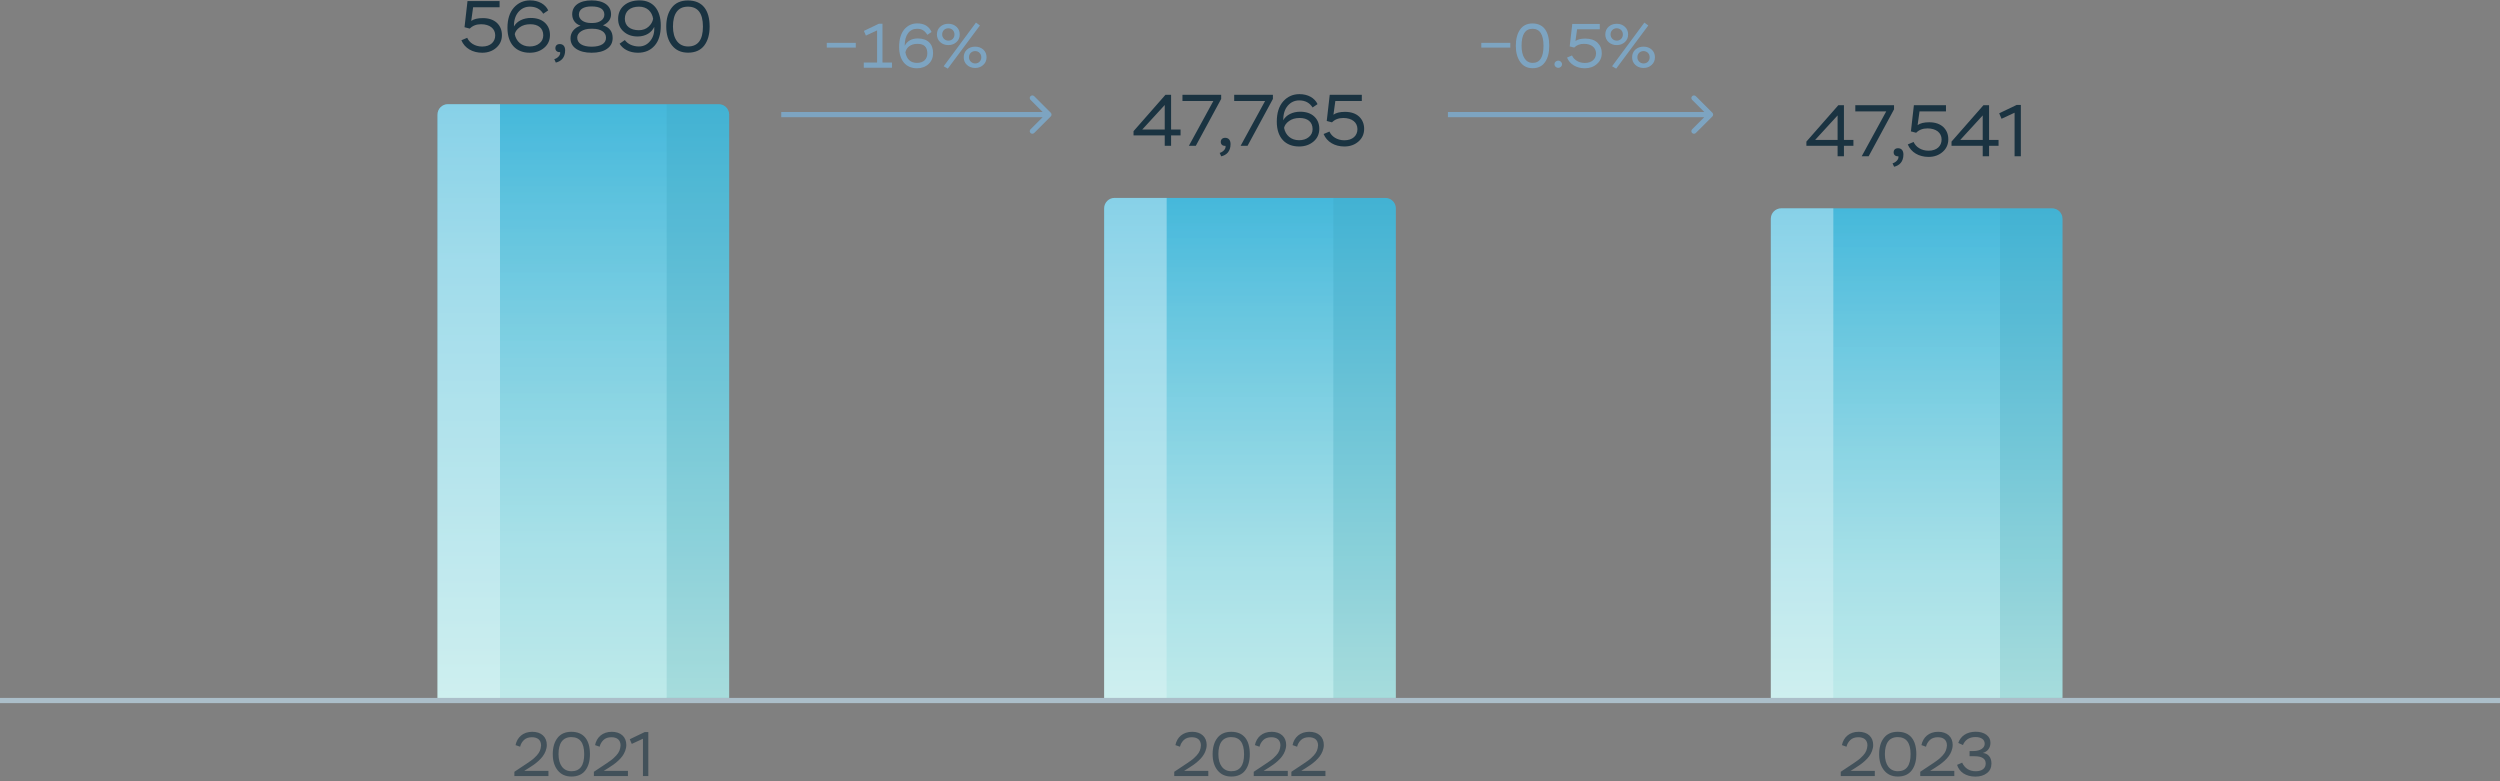 <svg width="480" height="150" viewBox="0 0 480 150" fill="none" xmlns="http://www.w3.org/2000/svg">
<rect x="0" y="0" width="480" height="150" fill="#808080" stroke="none"/>
<line x1="-4.37114e-08" y1="134.5" x2="480" y2="134.5" stroke="#ABBEC9"/>
<path d="M224.848 28H223.63V25.998H217.638V25.186L223.77 18.2H224.848V24.864H226.668V25.998H224.848V28ZM223.63 20.16L219.318 24.864H223.63V20.16ZM232.966 19.39H227.03V18.2H234.464V18.998L229.592 28H228.262L232.966 19.39ZM235.3 28C234.782 28.056 234.39 27.762 234.39 27.258C234.39 26.768 234.698 26.46 235.244 26.46C235.86 26.46 236.266 26.88 236.266 27.664C236.266 29.064 235.496 29.778 234.474 30.016L234.18 29.358C234.488 29.274 234.768 29.106 235.02 28.84C235.258 28.574 235.356 28.294 235.3 28ZM242.899 19.39H236.963V18.2H244.397V18.998L239.525 28H238.195L242.899 19.39ZM245.143 23.366C245.143 21.672 245.563 20.37 246.389 19.446C247.215 18.536 248.251 18.074 249.497 18.074C251.135 18.074 252.423 18.816 252.969 19.992L252.017 20.636C251.443 19.726 250.589 19.278 249.441 19.278C248.573 19.278 247.845 19.614 247.257 20.286C246.669 20.972 246.375 21.896 246.389 23.086C246.935 22.064 248.209 21.448 249.609 21.448C250.743 21.448 251.653 21.742 252.311 22.344C252.969 22.946 253.305 23.744 253.305 24.724C253.305 25.718 252.941 26.544 252.199 27.174C251.457 27.804 250.533 28.126 249.427 28.126C246.781 28.126 245.143 26.404 245.143 23.366ZM246.543 24.556C246.809 25.942 247.859 26.922 249.413 26.922C250.169 26.922 250.799 26.726 251.289 26.32C251.779 25.928 252.017 25.41 252.017 24.78C252.017 23.394 251.037 22.652 249.539 22.652C248.713 22.652 248.027 22.848 247.495 23.24C246.949 23.632 246.641 24.066 246.543 24.556ZM255.742 23.492L254.734 23.226L255.308 18.2H261.468V19.39H256.386L256.022 22.022C256.512 21.658 257.254 21.476 258.248 21.476C259.396 21.476 260.292 21.784 260.95 22.386C261.594 23.002 261.916 23.786 261.916 24.752C261.916 25.718 261.552 26.53 260.838 27.16C260.11 27.804 259.2 28.126 258.122 28.126C256.288 28.126 254.762 27.258 254.132 25.732L255.252 25.256C255.658 26.194 256.708 26.936 258.122 26.936C259.732 26.936 260.628 26.012 260.628 24.794C260.628 23.492 259.578 22.652 257.912 22.652C257.016 22.652 256.288 22.932 255.742 23.492Z" fill="#1A3341"/>
<path d="M226.556 143.372L225.68 143.06C225.98 141.572 227.108 140.504 228.896 140.504C230.624 140.504 231.68 141.5 231.68 143.024C231.68 143.828 231.332 144.632 230.9 145.208C230.684 145.508 230.408 145.796 230.084 146.096C229.424 146.684 228.956 146.996 228.272 147.428L227.348 148.004H231.992V149H225.452V148.184L227.276 146.972C227.6 146.768 227.828 146.612 227.96 146.516C228.092 146.432 228.308 146.276 228.596 146.072C228.884 145.868 229.1 145.688 229.244 145.556C229.376 145.424 229.556 145.256 229.76 145.04C230.312 144.44 230.516 143.888 230.576 143.132C230.576 142.04 229.868 141.548 228.824 141.548C228.176 141.548 227.66 141.728 227.288 142.088C226.916 142.448 226.664 142.88 226.556 143.372ZM232.824 144.8C232.824 143.504 233.124 142.46 233.736 141.68C234.336 140.9 235.224 140.504 236.388 140.504C238.776 140.504 239.964 142.076 239.964 144.8C239.964 146.108 239.664 147.14 239.076 147.92C238.476 148.7 237.588 149.096 236.412 149.096C235.284 149.096 234.408 148.7 233.772 147.908C233.136 147.116 232.824 146.084 232.824 144.8ZM233.928 144.8C233.928 146.852 234.864 148.076 236.412 148.076C238.044 148.076 238.86 146.984 238.86 144.8C238.86 142.616 238.032 141.524 236.388 141.524C234.72 141.524 233.928 142.724 233.928 144.8ZM241.82 143.372L240.944 143.06C241.244 141.572 242.372 140.504 244.16 140.504C245.888 140.504 246.944 141.5 246.944 143.024C246.944 143.828 246.596 144.632 246.164 145.208C245.948 145.508 245.672 145.796 245.348 146.096C244.688 146.684 244.22 146.996 243.536 147.428L242.612 148.004H247.256V149H240.716V148.184L242.54 146.972C242.864 146.768 243.092 146.612 243.224 146.516C243.356 146.432 243.572 146.276 243.86 146.072C244.148 145.868 244.364 145.688 244.508 145.556C244.64 145.424 244.82 145.256 245.024 145.04C245.576 144.44 245.78 143.888 245.84 143.132C245.84 142.04 245.132 141.548 244.088 141.548C243.44 141.548 242.924 141.728 242.552 142.088C242.18 142.448 241.928 142.88 241.82 143.372ZM249.048 143.372L248.172 143.06C248.472 141.572 249.6 140.504 251.388 140.504C253.116 140.504 254.172 141.5 254.172 143.024C254.172 143.828 253.824 144.632 253.392 145.208C253.176 145.508 252.9 145.796 252.576 146.096C251.916 146.684 251.448 146.996 250.764 147.428L249.84 148.004H254.484V149H247.944V148.184L249.768 146.972C250.092 146.768 250.32 146.612 250.452 146.516C250.584 146.432 250.8 146.276 251.088 146.072C251.376 145.868 251.592 145.688 251.736 145.556C251.868 145.424 252.048 145.256 252.252 145.04C252.804 144.44 253.008 143.888 253.068 143.132C253.068 142.04 252.36 141.548 251.316 141.548C250.668 141.548 250.152 141.728 249.78 142.088C249.408 142.448 249.156 142.88 249.048 143.372Z" fill="#1A3341" fill-opacity="0.6"/>
<path d="M212 40C212 38.895 212.895 38 214 38H266C267.105 38 268 38.895 268 40V134H212V40Z" fill="url(#paint0_linear_7023_19066)"/>
<path opacity="0.2" d="M224 38H256V134H224V38Z" fill="url(#paint1_linear_7023_19066)"/>
<path opacity="0.04" d="M256 38H266C267.105 38 268 38.895 268 40V134H256V38Z" fill="#0D262C"/>
<path opacity="0.5" d="M212 40C212 38.895 212.895 38 214 38H224V134H212V40Z" fill="url(#paint2_linear_7023_19066)"/>
<path d="M90.195 5.492L89.187 5.226L89.761 0.2H95.921V1.39H90.839L90.475 4.022C90.965 3.658 91.707 3.476 92.701 3.476C93.849 3.476 94.745 3.784 95.403 4.386C96.047 5.002 96.369 5.786 96.369 6.752C96.369 7.718 96.005 8.53 95.291 9.16C94.563 9.804 93.653 10.126 92.575 10.126C90.741 10.126 89.215 9.258 88.585 7.732L89.705 7.256C90.111 8.194 91.161 8.936 92.575 8.936C94.185 8.936 95.081 8.012 95.081 6.794C95.081 5.492 94.031 4.652 92.365 4.652C91.469 4.652 90.741 4.932 90.195 5.492ZM97.432 5.366C97.432 3.672 97.852 2.37 98.678 1.446C99.504 0.536 100.54 0.074 101.786 0.074C103.424 0.074 104.712 0.816 105.258 1.992L104.306 2.636C103.732 1.726 102.878 1.278 101.73 1.278C100.862 1.278 100.134 1.614 99.546 2.286C98.958 2.972 98.664 3.896 98.678 5.086C99.224 4.064 100.498 3.448 101.898 3.448C103.032 3.448 103.942 3.742 104.6 4.344C105.258 4.946 105.594 5.744 105.594 6.724C105.594 7.718 105.23 8.544 104.488 9.174C103.746 9.804 102.822 10.126 101.716 10.126C99.07 10.126 97.432 8.404 97.432 5.366ZM98.832 6.556C99.098 7.942 100.148 8.922 101.702 8.922C102.458 8.922 103.088 8.726 103.578 8.32C104.068 7.928 104.306 7.41 104.306 6.78C104.306 5.394 103.326 4.652 101.828 4.652C101.002 4.652 100.316 4.848 99.784 5.24C99.238 5.632 98.93 6.066 98.832 6.556ZM107.541 10C107.023 10.056 106.631 9.762 106.631 9.258C106.631 8.768 106.939 8.46 107.485 8.46C108.101 8.46 108.507 8.88 108.507 9.664C108.507 11.064 107.737 11.778 106.715 12.016L106.421 11.358C106.729 11.274 107.009 11.106 107.261 10.84C107.499 10.574 107.597 10.294 107.541 10ZM113.389 4.414H113.823C114.453 4.414 114.971 4.26 115.405 3.966C115.825 3.672 116.035 3.28 116.035 2.818C116.035 1.768 115.209 1.236 113.571 1.236C112.003 1.236 111.149 1.81 111.149 2.818C111.149 3.728 112.087 4.414 113.389 4.414ZM113.795 5.52H113.445C112.689 5.52 112.059 5.688 111.569 6.01C111.079 6.332 110.827 6.738 110.827 7.228C110.827 8.292 111.807 8.964 113.585 8.964C115.391 8.964 116.357 8.32 116.357 7.242C116.357 6.164 115.321 5.52 113.795 5.52ZM116.553 9.37C115.839 9.874 114.845 10.126 113.599 10.126C112.353 10.126 111.359 9.874 110.631 9.384C109.903 8.894 109.539 8.222 109.539 7.354C109.539 6.22 110.281 5.324 111.471 4.932C110.393 4.582 109.861 3.728 109.861 2.734C109.861 1.11 111.233 0.074 113.585 0.074C115.951 0.074 117.323 1.11 117.323 2.734C117.323 3.672 116.805 4.386 115.769 4.862C117.015 5.24 117.631 6.052 117.631 7.298C117.631 8.18 117.267 8.88 116.553 9.37ZM126.871 4.918C126.871 6.584 126.479 7.872 125.681 8.768C124.883 9.678 123.819 10.126 122.489 10.126C120.865 10.126 119.591 9.44 118.961 8.39L119.969 7.69C120.529 8.474 121.551 8.922 122.657 8.922C123.567 8.922 124.295 8.558 124.869 7.83C125.443 7.116 125.681 6.22 125.611 5.156C125.149 6.22 123.987 7.004 122.433 7.004C121.341 7.004 120.445 6.696 119.745 6.066C119.031 5.45 118.681 4.638 118.681 3.644C118.681 2.552 119.059 1.684 119.815 1.04C120.571 0.396 121.579 0.074 122.825 0.074C125.345 0.074 126.871 1.838 126.871 4.918ZM125.401 3.602C125.191 2.3 124.295 1.278 122.685 1.278C121.005 1.278 119.969 2.146 119.969 3.602C119.969 4.988 121.019 5.8 122.657 5.8C123.399 5.8 124.029 5.576 124.519 5.128C125.009 4.68 125.303 4.176 125.401 3.602ZM127.921 5.1C127.921 3.588 128.271 2.37 128.985 1.46C129.685 0.55 130.721 0.088 132.079 0.088C134.865 0.088 136.251 1.922 136.251 5.1C136.251 6.626 135.901 7.83 135.215 8.74C134.515 9.65 133.479 10.112 132.107 10.112C130.791 10.112 129.769 9.65 129.027 8.726C128.285 7.802 127.921 6.598 127.921 5.1ZM129.209 5.1C129.209 7.494 130.301 8.922 132.107 8.922C134.011 8.922 134.963 7.648 134.963 5.1C134.963 2.552 133.997 1.278 132.079 1.278C130.133 1.278 129.209 2.678 129.209 5.1Z" fill="#1A3341"/>
<path d="M99.863 143.372L98.987 143.06C99.287 141.572 100.415 140.504 102.203 140.504C103.931 140.504 104.987 141.5 104.987 143.024C104.987 143.828 104.639 144.632 104.207 145.208C103.991 145.508 103.715 145.796 103.391 146.096C102.731 146.684 102.263 146.996 101.579 147.428L100.655 148.004H105.299V149H98.759V148.184L100.583 146.972C100.907 146.768 101.135 146.612 101.267 146.516C101.399 146.432 101.615 146.276 101.903 146.072C102.191 145.868 102.407 145.688 102.551 145.556C102.683 145.424 102.863 145.256 103.067 145.04C103.619 144.44 103.823 143.888 103.883 143.132C103.883 142.04 103.175 141.548 102.131 141.548C101.483 141.548 100.967 141.728 100.595 142.088C100.223 142.448 99.971 142.88 99.863 143.372ZM106.131 144.8C106.131 143.504 106.431 142.46 107.043 141.68C107.643 140.9 108.531 140.504 109.695 140.504C112.083 140.504 113.271 142.076 113.271 144.8C113.271 146.108 112.971 147.14 112.383 147.92C111.783 148.7 110.895 149.096 109.719 149.096C108.591 149.096 107.715 148.7 107.079 147.908C106.443 147.116 106.131 146.084 106.131 144.8ZM107.235 144.8C107.235 146.852 108.171 148.076 109.719 148.076C111.351 148.076 112.167 146.984 112.167 144.8C112.167 142.616 111.339 141.524 109.695 141.524C108.027 141.524 107.235 142.724 107.235 144.8ZM115.127 143.372L114.251 143.06C114.551 141.572 115.679 140.504 117.467 140.504C119.195 140.504 120.251 141.5 120.251 143.024C120.251 143.828 119.903 144.632 119.471 145.208C119.255 145.508 118.979 145.796 118.655 146.096C117.995 146.684 117.527 146.996 116.843 147.428L115.919 148.004H120.563V149H114.023V148.184L115.847 146.972C116.171 146.768 116.399 146.612 116.531 146.516C116.663 146.432 116.879 146.276 117.167 146.072C117.455 145.868 117.671 145.688 117.815 145.556C117.947 145.424 118.127 145.256 118.331 145.04C118.883 144.44 119.087 143.888 119.147 143.132C119.147 142.04 118.439 141.548 117.395 141.548C116.747 141.548 116.231 141.728 115.859 142.088C115.487 142.448 115.235 142.88 115.127 143.372ZM121.299 142.832L120.915 141.932L123.795 140.552H124.479V149H123.447V141.836L121.299 142.832Z" fill="#1A3341" fill-opacity="0.6"/>
<path d="M84 22C84 20.895 84.895 20 86 20H138C139.105 20 140 20.895 140 22V134H84V22Z" fill="url(#paint3_linear_7023_19066)"/>
<path opacity="0.2" d="M96 20H128V134H96V20Z" fill="url(#paint4_linear_7023_19066)"/>
<path opacity="0.04" d="M128 20H138C139.105 20 140 20.895 140 22V134H128V20Z" fill="#0D262C"/>
<path opacity="0.5" d="M84 22C84 20.895 84.895 20 86 20H96V134H84V22Z" fill="url(#paint5_linear_7023_19066)"/>
<path d="M354.037 30H352.819V27.998H346.827V27.186L352.959 20.2H354.037V26.864H355.857V27.998H354.037V30ZM352.819 22.16L348.507 26.864H352.819V22.16ZM362.155 21.39H356.219V20.2H363.653V20.998L358.781 30H357.451L362.155 21.39ZM364.49 30C363.972 30.056 363.58 29.762 363.58 29.258C363.58 28.768 363.888 28.46 364.434 28.46C365.05 28.46 365.456 28.88 365.456 29.664C365.456 31.064 364.686 31.778 363.664 32.016L363.37 31.358C363.678 31.274 363.958 31.106 364.21 30.84C364.448 30.574 364.546 30.294 364.49 30ZM367.902 25.492L366.894 25.226L367.468 20.2H373.628V21.39H368.546L368.182 24.022C368.672 23.658 369.414 23.476 370.408 23.476C371.556 23.476 372.452 23.784 373.11 24.386C373.754 25.002 374.076 25.786 374.076 26.752C374.076 27.718 373.712 28.53 372.998 29.16C372.27 29.804 371.36 30.126 370.282 30.126C368.448 30.126 366.922 29.258 366.292 27.732L367.412 27.256C367.818 28.194 368.868 28.936 370.282 28.936C371.892 28.936 372.788 28.012 372.788 26.794C372.788 25.492 371.738 24.652 370.072 24.652C369.176 24.652 368.448 24.932 367.902 25.492ZM381.901 30H380.683V27.998H374.691V27.186L380.823 20.2H381.901V26.864H383.721V27.998H381.901V30ZM380.683 22.16L376.371 26.864H380.683V22.16ZM384.293 22.804L383.845 21.754L387.205 20.144H388.003V30H386.799V21.642L384.293 22.804Z" fill="#1A3341"/>
<path d="M354.527 143.372L353.651 143.06C353.951 141.572 355.079 140.504 356.867 140.504C358.595 140.504 359.651 141.5 359.651 143.024C359.651 143.828 359.303 144.632 358.871 145.208C358.655 145.508 358.379 145.796 358.055 146.096C357.395 146.684 356.927 146.996 356.243 147.428L355.319 148.004H359.963V149H353.423V148.184L355.247 146.972C355.571 146.768 355.799 146.612 355.931 146.516C356.063 146.432 356.279 146.276 356.567 146.072C356.855 145.868 357.071 145.688 357.215 145.556C357.347 145.424 357.527 145.256 357.731 145.04C358.283 144.44 358.487 143.888 358.547 143.132C358.547 142.04 357.839 141.548 356.795 141.548C356.147 141.548 355.631 141.728 355.259 142.088C354.887 142.448 354.635 142.88 354.527 143.372ZM360.795 144.8C360.795 143.504 361.095 142.46 361.707 141.68C362.307 140.9 363.195 140.504 364.359 140.504C366.747 140.504 367.935 142.076 367.935 144.8C367.935 146.108 367.635 147.14 367.047 147.92C366.447 148.7 365.559 149.096 364.383 149.096C363.255 149.096 362.379 148.7 361.743 147.908C361.107 147.116 360.795 146.084 360.795 144.8ZM361.899 144.8C361.899 146.852 362.835 148.076 364.383 148.076C366.015 148.076 366.831 146.984 366.831 144.8C366.831 142.616 366.003 141.524 364.359 141.524C362.691 141.524 361.899 142.724 361.899 144.8ZM369.791 143.372L368.915 143.06C369.215 141.572 370.343 140.504 372.131 140.504C373.859 140.504 374.915 141.5 374.915 143.024C374.915 143.828 374.567 144.632 374.135 145.208C373.919 145.508 373.643 145.796 373.319 146.096C372.659 146.684 372.191 146.996 371.507 147.428L370.583 148.004H375.227V149H368.687V148.184L370.511 146.972C370.835 146.768 371.063 146.612 371.195 146.516C371.327 146.432 371.543 146.276 371.831 146.072C372.119 145.868 372.335 145.688 372.479 145.556C372.611 145.424 372.791 145.256 372.995 145.04C373.547 144.44 373.751 143.888 373.811 143.132C373.811 142.04 373.103 141.548 372.059 141.548C371.411 141.548 370.895 141.728 370.523 142.088C370.151 142.448 369.899 142.88 369.791 143.372ZM376.887 143.048L375.987 142.64C376.431 141.344 377.595 140.492 379.335 140.492C380.163 140.492 380.847 140.684 381.375 141.068C381.903 141.452 382.167 141.968 382.167 142.604C382.167 143.576 381.651 144.296 380.691 144.572C381.615 144.632 382.359 145.328 382.359 146.576C382.359 147.368 382.071 147.992 381.495 148.436C380.919 148.88 380.187 149.108 379.287 149.108C377.451 149.108 376.179 148.232 375.759 146.852L376.731 146.432C377.247 147.524 378.123 148.076 379.359 148.076C380.523 148.076 381.255 147.536 381.255 146.588C381.255 145.664 380.535 145.196 379.095 145.196H378.159V144.2H378.903C380.211 144.2 381.063 143.612 381.063 142.808C381.063 141.98 380.379 141.512 379.287 141.512C378.003 141.512 377.223 142.172 376.887 143.048Z" fill="#1A3341" fill-opacity="0.6"/>
<path d="M340 42C340 40.895 340.895 40 342 40H394C395.105 40 396 40.895 396 42V134H340V42Z" fill="url(#paint6_linear_7023_19066)"/>
<path opacity="0.2" d="M352 40H384V134H352V40Z" fill="url(#paint7_linear_7023_19066)"/>
<path opacity="0.04" d="M384 40H394C395.105 40 396 40.895 396 42V134H384V40Z" fill="#0D262C"/>
<path opacity="0.5" d="M340 42C340 40.895 340.895 40 342 40H352V134H340V42Z" fill="url(#paint8_linear_7023_19066)"/>
<path d="M164.308 9.136H158.74V8.236H164.308V9.136ZM171.258 13H165.846V12.004H168.402V5.836L166.254 6.832L165.87 5.932L168.75 4.552H169.434V12.004H171.258V13ZM172.634 9.028C172.634 7.576 172.958 6.448 173.606 5.668C174.254 4.888 175.094 4.492 176.126 4.492C177.446 4.492 178.358 5.044 178.862 6.136L178.046 6.688C177.554 5.908 177.038 5.524 176.078 5.524C174.626 5.524 173.69 6.712 173.702 8.788C174.206 7.852 175.046 7.384 176.222 7.384C178.142 7.384 179.15 8.464 179.15 10.192C179.15 11.056 178.862 11.752 178.286 12.292C177.698 12.832 176.966 13.108 176.066 13.108C173.954 13.108 172.634 11.62 172.634 9.028ZM173.834 10.048C174.098 11.404 174.842 12.076 176.054 12.076C177.314 12.076 178.046 11.356 178.046 10.24C178.046 9.028 177.422 8.416 176.162 8.416C174.77 8.416 174.014 9.172 173.834 10.048ZM181.977 13.18L181.185 12.724L187.389 4.336L188.145 4.888L181.977 13.18ZM179.889 6.616C179.889 6.016 180.093 5.524 180.513 5.14C180.933 4.756 181.449 4.564 182.085 4.564C182.709 4.564 183.225 4.756 183.645 5.14C184.065 5.524 184.269 6.016 184.269 6.616C184.269 7.204 184.065 7.696 183.645 8.08C183.225 8.464 182.709 8.656 182.085 8.656C181.449 8.656 180.933 8.464 180.513 8.08C180.093 7.696 179.889 7.204 179.889 6.616ZM180.897 6.616C180.897 7.3 181.449 7.804 182.085 7.804C182.745 7.804 183.261 7.324 183.261 6.616C183.261 5.908 182.721 5.428 182.085 5.428C181.425 5.428 180.897 5.908 180.897 6.616ZM185.661 12.472C185.241 12.088 185.037 11.596 185.037 10.996C185.037 10.396 185.241 9.904 185.661 9.52C186.081 9.148 186.597 8.956 187.233 8.956C187.857 8.956 188.373 9.148 188.793 9.52C189.213 9.904 189.417 10.396 189.417 10.996C189.417 11.584 189.213 12.076 188.793 12.46C188.373 12.856 187.857 13.048 187.233 13.048C186.597 13.048 186.081 12.856 185.661 12.472ZM186.045 10.996C186.045 11.68 186.597 12.184 187.233 12.184C187.893 12.184 188.409 11.704 188.409 10.996C188.409 10.288 187.869 9.808 187.233 9.808C186.573 9.808 186.045 10.288 186.045 10.996Z" fill="#7DA4C1"/>
<path d="M201.747 22.354C201.943 22.158 201.943 21.842 201.747 21.646L198.566 18.465C198.37 18.269 198.054 18.269 197.858 18.465C197.663 18.66 197.663 18.976 197.858 19.172L200.687 22L197.858 24.828C197.663 25.024 197.663 25.34 197.858 25.535C198.054 25.731 198.37 25.731 198.566 25.535L201.747 22.354ZM150 22.5L201.394 22.5L201.394 21.5L150 21.5L150 22.5Z" fill="#7DA4C1"/>
<path d="M289.978 9.136H284.41V8.236H289.978V9.136ZM291.036 8.8C291.036 7.504 291.312 6.46 291.852 5.68C292.392 4.9 293.184 4.504 294.24 4.504C296.388 4.504 297.456 6.076 297.456 8.8C297.456 10.108 297.192 11.14 296.652 11.92C296.112 12.7 295.32 13.096 294.264 13.096C293.244 13.096 292.452 12.7 291.888 11.908C291.324 11.116 291.036 10.084 291.036 8.8ZM292.14 8.8C292.14 10.828 292.932 12.076 294.264 12.076C295.656 12.076 296.352 10.984 296.352 8.8C296.352 6.616 295.644 5.524 294.24 5.524C292.836 5.524 292.14 6.616 292.14 8.8ZM298.448 12.316C298.448 11.98 298.76 11.644 299.192 11.644C299.588 11.644 299.912 11.98 299.912 12.316C299.912 12.7 299.612 13.024 299.192 13.024C298.76 13.024 298.448 12.7 298.448 12.316ZM302.248 9.136L301.384 8.908L301.876 4.6H307.156V5.62H302.8L302.488 7.876C302.908 7.564 303.544 7.408 304.396 7.408C305.38 7.408 306.148 7.672 306.712 8.188C307.264 8.716 307.54 9.388 307.54 10.216C307.54 11.044 307.228 11.74 306.616 12.28C305.992 12.832 305.212 13.108 304.288 13.108C302.716 13.108 301.408 12.364 300.868 11.056L301.828 10.648C302.176 11.452 303.076 12.088 304.288 12.088C305.668 12.088 306.436 11.296 306.436 10.252C306.436 9.136 305.536 8.416 304.108 8.416C303.34 8.416 302.716 8.656 302.248 9.136ZM310.307 13.18L309.515 12.724L315.719 4.336L316.475 4.888L310.307 13.18ZM308.219 6.616C308.219 6.016 308.423 5.524 308.843 5.14C309.263 4.756 309.779 4.564 310.415 4.564C311.039 4.564 311.555 4.756 311.975 5.14C312.395 5.524 312.599 6.016 312.599 6.616C312.599 7.204 312.395 7.696 311.975 8.08C311.555 8.464 311.039 8.656 310.415 8.656C309.779 8.656 309.263 8.464 308.843 8.08C308.423 7.696 308.219 7.204 308.219 6.616ZM309.227 6.616C309.227 7.3 309.779 7.804 310.415 7.804C311.075 7.804 311.591 7.324 311.591 6.616C311.591 5.908 311.051 5.428 310.415 5.428C309.755 5.428 309.227 5.908 309.227 6.616ZM313.991 12.472C313.571 12.088 313.367 11.596 313.367 10.996C313.367 10.396 313.571 9.904 313.991 9.52C314.411 9.148 314.927 8.956 315.563 8.956C316.187 8.956 316.703 9.148 317.123 9.52C317.543 9.904 317.747 10.396 317.747 10.996C317.747 11.584 317.543 12.076 317.123 12.46C316.703 12.856 316.187 13.048 315.563 13.048C314.927 13.048 314.411 12.856 313.991 12.472ZM314.375 10.996C314.375 11.68 314.927 12.184 315.563 12.184C316.223 12.184 316.739 11.704 316.739 10.996C316.739 10.288 316.199 9.808 315.563 9.808C314.903 9.808 314.375 10.288 314.375 10.996Z" fill="#7DA4C1"/>
<path d="M328.778 22.354C328.973 22.158 328.973 21.842 328.778 21.646L325.596 18.465C325.401 18.269 325.084 18.269 324.889 18.465C324.693 18.66 324.693 18.976 324.889 19.172L327.717 22L324.889 24.828C324.693 25.024 324.693 25.34 324.889 25.535C325.084 25.731 325.401 25.731 325.596 25.535L328.778 22.354ZM278 22.5L328.424 22.5L328.424 21.5L278 21.5L278 22.5Z" fill="#7DA4C1"/>
<defs>
<linearGradient id="paint0_linear_7023_19066" x1="240" y1="38" x2="240" y2="134" gradientUnits="userSpaceOnUse">
<stop stop-color="#45B8DB"/>
<stop offset="1" stop-color="#ADE4E4"/>
</linearGradient>
<linearGradient id="paint1_linear_7023_19066" x1="240" y1="38" x2="240" y2="134" gradientUnits="userSpaceOnUse">
<stop stop-color="white" stop-opacity="0"/>
<stop offset="0.74" stop-color="white"/>
</linearGradient>
<linearGradient id="paint2_linear_7023_19066" x1="218" y1="-149.2" x2="218" y2="134" gradientUnits="userSpaceOnUse">
<stop stop-color="white" stop-opacity="0.05"/>
<stop offset="0.75" stop-color="white" stop-opacity="0.8"/>
</linearGradient>
<linearGradient id="paint3_linear_7023_19066" x1="112" y1="20" x2="112" y2="134" gradientUnits="userSpaceOnUse">
<stop stop-color="#45B8DB"/>
<stop offset="1" stop-color="#ADE4E4"/>
</linearGradient>
<linearGradient id="paint4_linear_7023_19066" x1="112" y1="20" x2="112" y2="134" gradientUnits="userSpaceOnUse">
<stop stop-color="white" stop-opacity="0"/>
<stop offset="0.74" stop-color="white"/>
</linearGradient>
<linearGradient id="paint5_linear_7023_19066" x1="90" y1="-202.3" x2="90" y2="134" gradientUnits="userSpaceOnUse">
<stop stop-color="white" stop-opacity="0.05"/>
<stop offset="0.75" stop-color="white" stop-opacity="0.8"/>
</linearGradient>
<linearGradient id="paint6_linear_7023_19066" x1="368" y1="40" x2="368" y2="134" gradientUnits="userSpaceOnUse">
<stop stop-color="#45B8DB"/>
<stop offset="1" stop-color="#ADE4E4"/>
</linearGradient>
<linearGradient id="paint7_linear_7023_19066" x1="368" y1="40" x2="368" y2="134" gradientUnits="userSpaceOnUse">
<stop stop-color="white" stop-opacity="0"/>
<stop offset="0.74" stop-color="white"/>
</linearGradient>
<linearGradient id="paint8_linear_7023_19066" x1="346" y1="-143.3" x2="346" y2="134" gradientUnits="userSpaceOnUse">
<stop stop-color="white" stop-opacity="0.05"/>
<stop offset="0.75" stop-color="white" stop-opacity="0.8"/>
</linearGradient>
</defs>
</svg>
